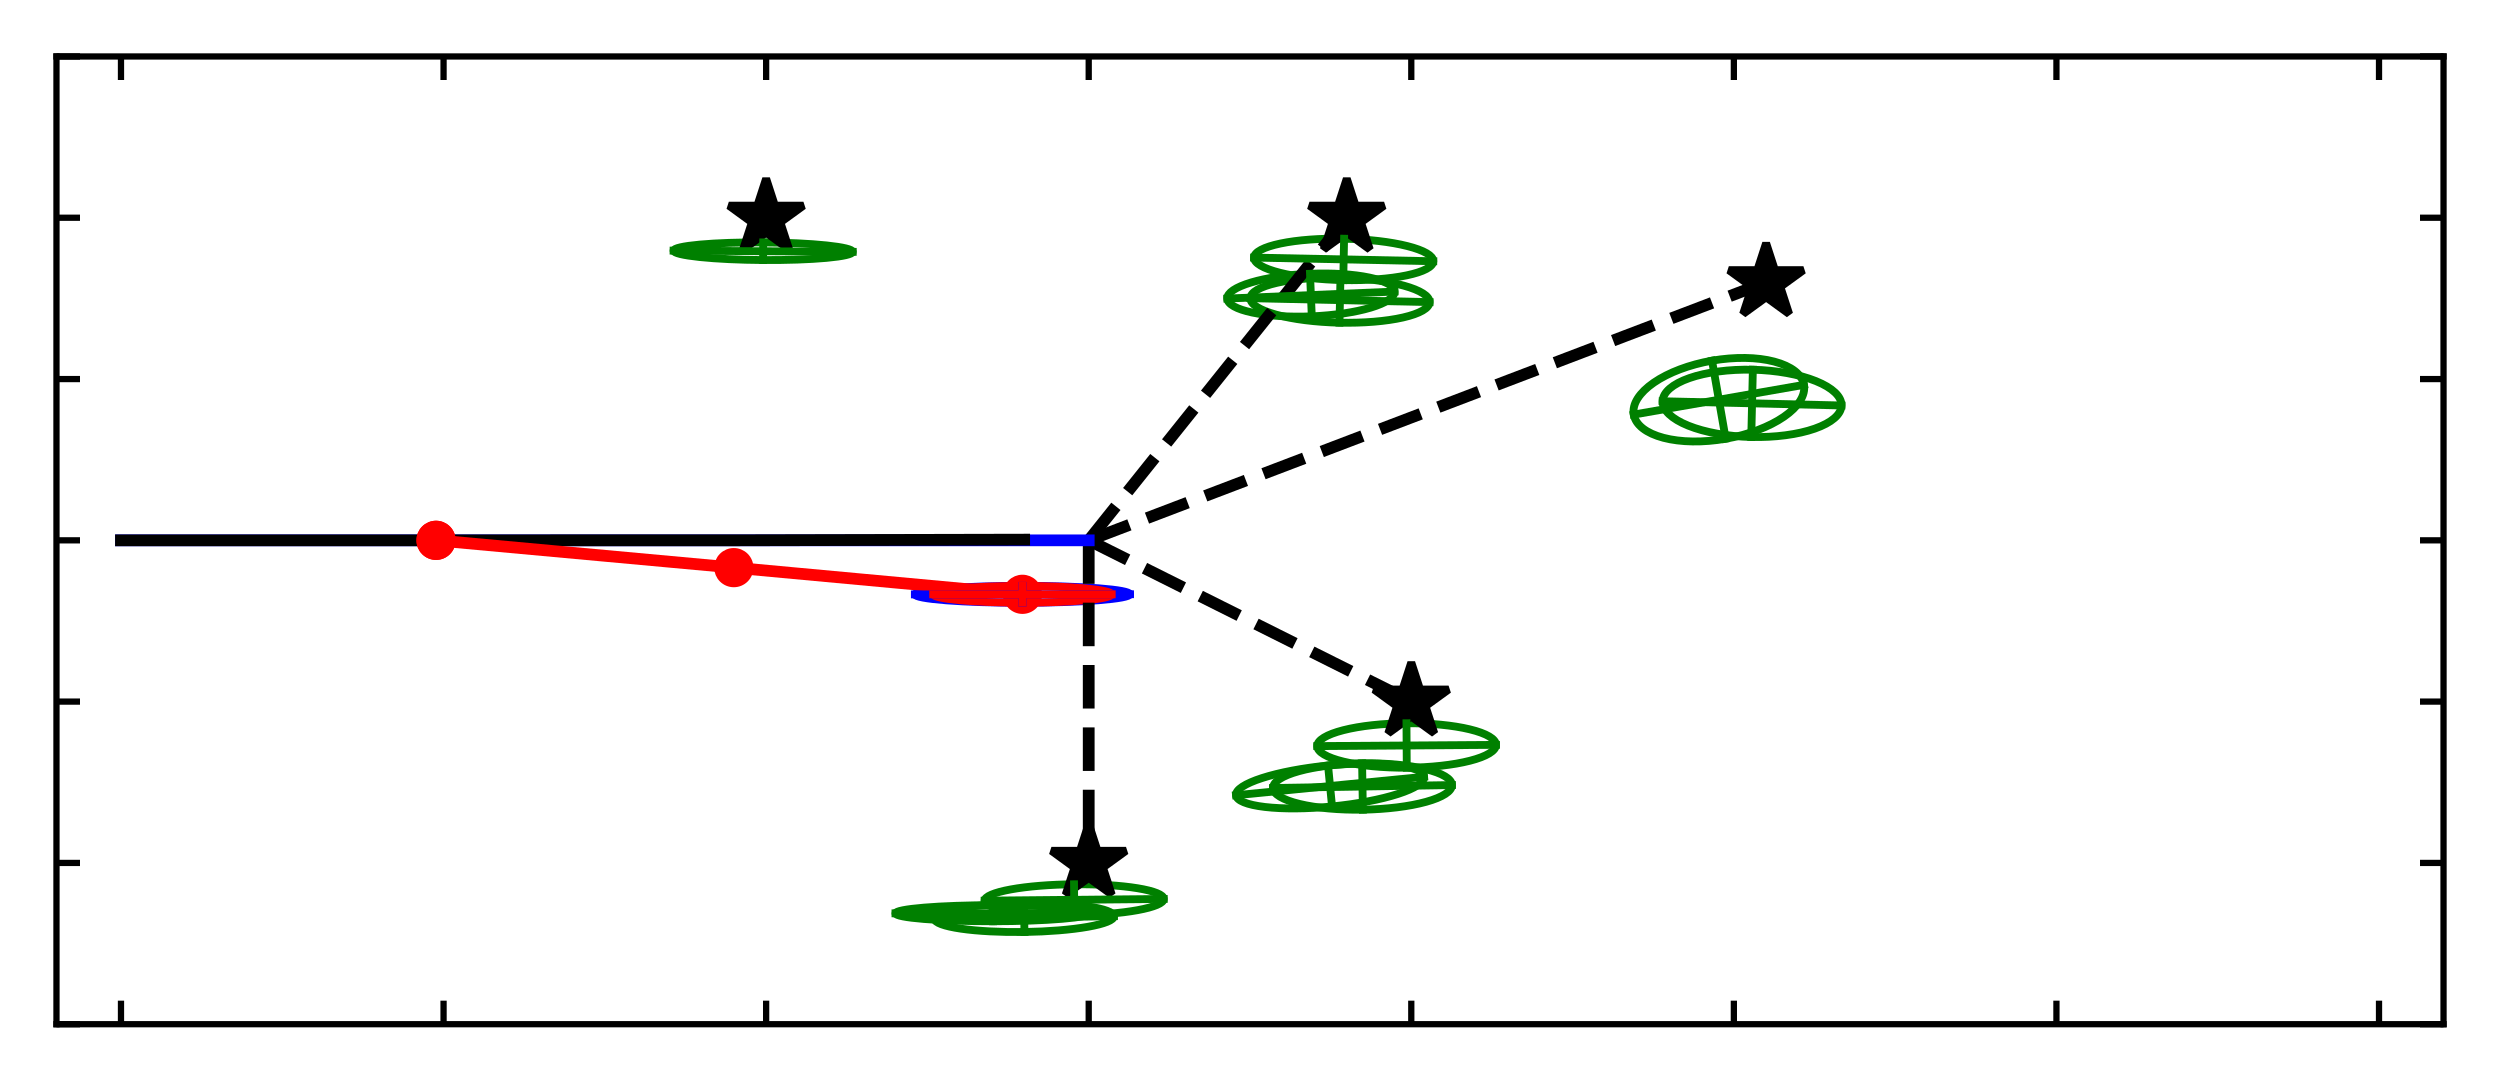 <?xml version="1.0" encoding="utf-8" standalone="no"?>
<!DOCTYPE svg PUBLIC "-//W3C//DTD SVG 1.1//EN"
  "http://www.w3.org/Graphics/SVG/1.1/DTD/svg11.dtd">
<svg xmlns:xlink="http://www.w3.org/1999/xlink" width="318.764pt" height="137.791pt" viewBox="0 0 318.764 137.791" xmlns="http://www.w3.org/2000/svg" version="1.1">
 <defs>
  <style type="text/css">*{stroke-linejoin: round; stroke-linecap: butt}</style>
 </defs>
 <g id="figure_1">
  <g id="patch_1">
   <path d="M 0 137.791 
L 318.764 137.791 
L 318.764 0 
L 0 0 
z
" style="fill: #ffffff"/>
  </g>
  <g id="axes_1">
   <g id="patch_2">
    <path d="M 7.2 130.591 
L 311.564 130.591 
L 311.564 7.2 
L 7.2 7.2 
z
" style="fill: #ffffff"/>
   </g>
   <g id="patch_3">
    <path d="M 116.65 75.787 
C 116.65 76.073 118.096 76.346 120.668 76.547 
C 123.241 76.748 126.731 76.859 130.369 76.857 
C 134.007 76.854 137.497 76.738 140.07 76.534 
C 142.642 76.33 144.087 76.055 144.087 75.769 
C 144.087 75.483 142.641 75.209 140.069 75.009 
C 137.496 74.808 134.006 74.697 130.368 74.699 
C 126.729 74.701 123.24 74.817 120.667 75.021 
C 118.095 75.225 116.649 75.501 116.65 75.787 
L 116.65 75.787 
z
" clip-path="url(#p5bb6a7cc54)" style="fill: none; stroke: #0000ff; stroke-linejoin: miter"/>
   </g>
   <g id="patch_4">
    <path d="M 118.986 75.774 
C 118.986 76.057 120.185 76.329 122.32 76.53 
C 124.454 76.73 127.349 76.844 130.368 76.845 
C 133.387 76.846 136.282 76.734 138.417 76.535 
C 140.551 76.336 141.75 76.065 141.75 75.782 
C 141.751 75.499 140.551 75.227 138.417 75.026 
C 136.283 74.825 133.387 74.712 130.369 74.711 
C 127.35 74.71 124.455 74.821 122.32 75.021 
C 120.186 75.22 118.986 75.491 118.986 75.774 
L 118.986 75.774 
z
" clip-path="url(#p5bb6a7cc54)" style="fill: none; stroke: #ff0000; stroke-linejoin: miter"/>
   </g>
   <g id="patch_5">
    <path d="M 85.883 31.958 
C 85.881 32.256 87.083 32.55 89.223 32.776 
C 91.364 33.001 94.269 33.138 97.299 33.158 
C 100.328 33.178 103.235 33.079 105.378 32.882 
C 107.522 32.685 108.727 32.407 108.729 32.109 
C 108.731 31.811 107.53 31.517 105.389 31.291 
C 103.248 31.066 100.343 30.929 97.314 30.909 
C 94.284 30.889 91.377 30.988 89.234 31.185 
C 87.09 31.381 85.885 31.66 85.883 31.958 
L 85.883 31.958 
z
" clip-path="url(#p5bb6a7cc54)" style="fill: none; stroke: #008000; stroke-linejoin: miter"/>
   </g>
   <g id="patch_6">
    <path d="M 125.546 114.838 
C 125.551 115.362 126.759 115.854 128.904 116.204 
C 131.049 116.555 133.956 116.735 136.984 116.706 
C 140.013 116.677 142.916 116.441 145.054 116.049 
C 147.191 115.658 148.39 115.143 148.385 114.618 
C 148.38 114.094 147.172 113.602 145.027 113.252 
C 142.882 112.901 139.975 112.721 136.946 112.75 
C 133.918 112.779 131.015 113.015 128.877 113.407 
C 126.739 113.798 125.541 114.313 125.546 114.838 
L 125.546 114.838 
z
" clip-path="url(#p5bb6a7cc54)" style="fill: none; stroke: #008000; stroke-linejoin: miter"/>
   </g>
   <g id="patch_7">
    <path d="M 159.896 32.844 
C 159.882 33.544 161.072 34.24 163.205 34.778 
C 165.338 35.317 168.24 35.654 171.271 35.716 
C 174.302 35.778 177.215 35.56 179.368 35.108 
C 181.522 34.657 182.739 34.01 182.754 33.31 
C 182.768 32.61 181.578 31.914 179.444 31.376 
C 177.311 30.837 174.41 30.5 171.379 30.438 
C 168.348 30.376 165.435 30.595 163.281 31.046 
C 161.128 31.497 159.91 32.144 159.896 32.844 
L 159.896 32.844 
z
" clip-path="url(#p5bb6a7cc54)" style="fill: none; stroke: #008000; stroke-linejoin: miter"/>
   </g>
   <g id="patch_8">
    <path d="M 167.955 95.13 
C 167.96 95.882 169.166 96.594 171.307 97.111 
C 173.447 97.628 176.348 97.907 179.371 97.886 
C 182.393 97.865 185.29 97.546 187.423 97 
C 189.557 96.454 190.753 95.725 190.748 94.973 
C 190.742 94.221 189.537 93.508 187.396 92.992 
C 185.255 92.475 182.354 92.196 179.332 92.217 
C 176.309 92.238 173.412 92.556 171.279 93.103 
C 169.146 93.649 167.95 94.378 167.955 95.13 
L 167.955 95.13 
z
" clip-path="url(#p5bb6a7cc54)" style="fill: none; stroke: #008000; stroke-linejoin: miter"/>
   </g>
   <g id="patch_9">
    <path d="M 119.151 117.156 
C 119.159 117.645 120.371 118.097 122.522 118.412 
C 124.673 118.726 127.586 118.878 130.62 118.834 
C 133.655 118.789 136.562 118.552 138.703 118.174 
C 140.843 117.796 142.042 117.309 142.035 116.82 
C 142.027 116.33 140.815 115.878 138.664 115.564 
C 136.514 115.249 133.6 115.097 130.566 115.142 
C 127.532 115.187 124.624 115.424 122.483 115.802 
C 120.343 116.179 119.144 116.666 119.151 117.156 
L 119.151 117.156 
z
" clip-path="url(#p5bb6a7cc54)" style="fill: none; stroke: #008000; stroke-linejoin: miter"/>
   </g>
   <g id="patch_10">
    <path d="M 159.427 38.019 
C 159.41 38.781 160.598 39.538 162.729 40.124 
C 164.86 40.71 167.76 41.077 170.791 41.144 
C 173.821 41.211 176.735 40.972 178.889 40.481 
C 181.044 39.989 182.264 39.285 182.281 38.523 
C 182.298 37.762 181.11 37.004 178.979 36.418 
C 176.848 35.832 173.948 35.465 170.918 35.399 
C 167.887 35.332 164.974 35.57 162.819 36.062 
C 160.664 36.553 159.444 37.257 159.427 38.019 
L 159.427 38.019 
z
" clip-path="url(#p5bb6a7cc54)" style="fill: none; stroke: #008000; stroke-linejoin: miter"/>
   </g>
   <g id="patch_11">
    <path d="M 162.317 100.471 
C 162.33 101.254 163.544 101.986 165.693 102.505 
C 167.841 103.023 170.747 103.287 173.773 103.238 
C 176.798 103.188 179.694 102.829 181.824 102.241 
C 183.954 101.652 185.144 100.881 185.131 100.098 
C 185.118 99.315 183.904 98.583 181.756 98.065 
C 179.608 97.546 176.701 97.282 173.676 97.332 
C 170.651 97.381 167.754 97.74 165.624 98.329 
C 163.494 98.917 162.305 99.688 162.317 100.471 
L 162.317 100.471 
z
" clip-path="url(#p5bb6a7cc54)" style="fill: none; stroke: #008000; stroke-linejoin: miter"/>
   </g>
   <g id="patch_12">
    <path d="M 211.995 51.161 
C 211.969 52.299 213.144 53.419 215.263 54.274 
C 217.383 55.129 220.272 55.649 223.296 55.721 
C 226.32 55.792 229.231 55.409 231.388 54.655 
C 233.545 53.901 234.773 52.838 234.8 51.7 
C 234.826 50.563 233.651 49.443 231.532 48.588 
C 229.412 47.733 226.523 47.213 223.499 47.141 
C 220.475 47.07 217.564 47.453 215.407 48.207 
C 213.25 48.961 212.022 50.024 211.995 51.161 
L 211.995 51.161 
z
" clip-path="url(#p5bb6a7cc54)" style="fill: none; stroke: #008000; stroke-linejoin: miter"/>
   </g>
   <g id="patch_13">
    <path d="M 114.176 116.455 
C 114.177 116.727 115.488 116.986 117.821 117.176 
C 120.154 117.366 123.318 117.47 126.618 117.466 
C 129.917 117.462 133.081 117.35 135.414 117.155 
C 137.747 116.96 139.057 116.697 139.057 116.425 
C 139.056 116.153 137.745 115.894 135.412 115.705 
C 133.079 115.515 129.914 115.411 126.615 115.415 
C 123.316 115.419 120.152 115.531 117.819 115.726 
C 115.486 115.921 114.176 116.183 114.176 116.455 
L 114.176 116.455 
z
" clip-path="url(#p5bb6a7cc54)" style="fill: none; stroke: #008000; stroke-linejoin: miter"/>
   </g>
   <g id="patch_14">
    <path d="M 156.485 38.065 
C 156.515 38.785 157.667 39.429 159.687 39.855 
C 161.708 40.281 164.432 40.454 167.26 40.336 
C 170.087 40.219 172.788 39.82 174.766 39.228 
C 176.744 38.635 177.839 37.898 177.809 37.178 
C 177.779 36.458 176.627 35.814 174.606 35.388 
C 172.586 34.962 169.862 34.789 167.034 34.907 
C 164.206 35.024 161.506 35.423 159.528 36.015 
C 157.549 36.608 156.455 37.345 156.485 38.065 
L 156.485 38.065 
z
" clip-path="url(#p5bb6a7cc54)" style="fill: none; stroke: #008000; stroke-linejoin: miter"/>
   </g>
   <g id="patch_15">
    <path d="M 157.6 101.392 
C 157.667 102.084 158.996 102.625 161.292 102.894 
C 163.588 103.163 166.664 103.14 169.844 102.828 
C 173.023 102.517 176.046 101.943 178.246 101.234 
C 180.446 100.524 181.644 99.736 181.576 99.044 
C 181.508 98.351 180.18 97.811 177.884 97.542 
C 175.588 97.272 172.512 97.296 169.332 97.607 
C 166.153 97.919 163.13 98.492 160.93 99.202 
C 158.73 99.912 157.532 100.7 157.6 101.392 
L 157.6 101.392 
z
" clip-path="url(#p5bb6a7cc54)" style="fill: none; stroke: #008000; stroke-linejoin: miter"/>
   </g>
   <g id="patch_16">
    <path d="M 208.313 52.86 
C 208.544 54.18 209.909 55.247 212.106 55.825 
C 214.304 56.403 217.156 56.445 220.033 55.942 
C 222.911 55.44 225.579 54.433 227.451 53.144 
C 229.322 51.855 230.244 50.389 230.014 49.068 
C 229.783 47.748 228.418 46.681 226.221 46.103 
C 224.023 45.525 221.171 45.483 218.294 45.986 
C 215.416 46.489 212.748 47.495 210.876 48.784 
C 209.005 50.073 208.083 51.54 208.313 52.86 
L 208.313 52.86 
z
" clip-path="url(#p5bb6a7cc54)" style="fill: none; stroke: #008000; stroke-linejoin: miter"/>
   </g>
   <g id="matplotlib.axis_1">
    <g id="xtick_1">
     <g id="line2d_1">
      <defs>
       <path id="mda8af90e8d" d="M 0 0 
L 0 -3 
" style="stroke: #000000; stroke-width: 0.8"/>
      </defs>
      <g>
       <use xlink:href="#mda8af90e8d" x="15.426" y="130.591" style="stroke: #000000; stroke-width: 0.8"/>
      </g>
     </g>
     <g id="line2d_2">
      <defs>
       <path id="m941d08b96f" d="M 0 0 
L 0 3 
" style="stroke: #000000; stroke-width: 0.8"/>
      </defs>
      <g>
       <use xlink:href="#m941d08b96f" x="15.426" y="7.2" style="stroke: #000000; stroke-width: 0.8"/>
      </g>
     </g>
    </g>
    <g id="xtick_2">
     <g id="line2d_3">
      <g>
       <use xlink:href="#mda8af90e8d" x="56.556" y="130.591" style="stroke: #000000; stroke-width: 0.8"/>
      </g>
     </g>
     <g id="line2d_4">
      <g>
       <use xlink:href="#m941d08b96f" x="56.556" y="7.2" style="stroke: #000000; stroke-width: 0.8"/>
      </g>
     </g>
    </g>
    <g id="xtick_3">
     <g id="line2d_5">
      <g>
       <use xlink:href="#mda8af90e8d" x="97.686" y="130.591" style="stroke: #000000; stroke-width: 0.8"/>
      </g>
     </g>
     <g id="line2d_6">
      <g>
       <use xlink:href="#m941d08b96f" x="97.686" y="7.2" style="stroke: #000000; stroke-width: 0.8"/>
      </g>
     </g>
    </g>
    <g id="xtick_4">
     <g id="line2d_7">
      <g>
       <use xlink:href="#mda8af90e8d" x="138.817" y="130.591" style="stroke: #000000; stroke-width: 0.8"/>
      </g>
     </g>
     <g id="line2d_8">
      <g>
       <use xlink:href="#m941d08b96f" x="138.817" y="7.2" style="stroke: #000000; stroke-width: 0.8"/>
      </g>
     </g>
    </g>
    <g id="xtick_5">
     <g id="line2d_9">
      <g>
       <use xlink:href="#mda8af90e8d" x="179.947" y="130.591" style="stroke: #000000; stroke-width: 0.8"/>
      </g>
     </g>
     <g id="line2d_10">
      <g>
       <use xlink:href="#m941d08b96f" x="179.947" y="7.2" style="stroke: #000000; stroke-width: 0.8"/>
      </g>
     </g>
    </g>
    <g id="xtick_6">
     <g id="line2d_11">
      <g>
       <use xlink:href="#mda8af90e8d" x="221.077" y="130.591" style="stroke: #000000; stroke-width: 0.8"/>
      </g>
     </g>
     <g id="line2d_12">
      <g>
       <use xlink:href="#m941d08b96f" x="221.077" y="7.2" style="stroke: #000000; stroke-width: 0.8"/>
      </g>
     </g>
    </g>
    <g id="xtick_7">
     <g id="line2d_13">
      <g>
       <use xlink:href="#mda8af90e8d" x="262.207" y="130.591" style="stroke: #000000; stroke-width: 0.8"/>
      </g>
     </g>
     <g id="line2d_14">
      <g>
       <use xlink:href="#m941d08b96f" x="262.207" y="7.2" style="stroke: #000000; stroke-width: 0.8"/>
      </g>
     </g>
    </g>
    <g id="xtick_8">
     <g id="line2d_15">
      <g>
       <use xlink:href="#mda8af90e8d" x="303.338" y="130.591" style="stroke: #000000; stroke-width: 0.8"/>
      </g>
     </g>
     <g id="line2d_16">
      <g>
       <use xlink:href="#m941d08b96f" x="303.338" y="7.2" style="stroke: #000000; stroke-width: 0.8"/>
      </g>
     </g>
    </g>
   </g>
   <g id="matplotlib.axis_2">
    <g id="ytick_1">
     <g id="line2d_17">
      <defs>
       <path id="m47a7a9301d" d="M 0 0 
L 3 0 
" style="stroke: #000000; stroke-width: 0.8"/>
      </defs>
      <g>
       <use xlink:href="#m47a7a9301d" x="7.2" y="130.591" style="stroke: #000000; stroke-width: 0.8"/>
      </g>
     </g>
     <g id="line2d_18">
      <defs>
       <path id="madb325beaf" d="M 0 0 
L -3 0 
" style="stroke: #000000; stroke-width: 0.8"/>
      </defs>
      <g>
       <use xlink:href="#madb325beaf" x="311.564" y="130.591" style="stroke: #000000; stroke-width: 0.8"/>
      </g>
     </g>
    </g>
    <g id="ytick_2">
     <g id="line2d_19">
      <g>
       <use xlink:href="#m47a7a9301d" x="7.2" y="110.026" style="stroke: #000000; stroke-width: 0.8"/>
      </g>
     </g>
     <g id="line2d_20">
      <g>
       <use xlink:href="#madb325beaf" x="311.564" y="110.026" style="stroke: #000000; stroke-width: 0.8"/>
      </g>
     </g>
    </g>
    <g id="ytick_3">
     <g id="line2d_21">
      <g>
       <use xlink:href="#m47a7a9301d" x="7.2" y="89.46" style="stroke: #000000; stroke-width: 0.8"/>
      </g>
     </g>
     <g id="line2d_22">
      <g>
       <use xlink:href="#madb325beaf" x="311.564" y="89.46" style="stroke: #000000; stroke-width: 0.8"/>
      </g>
     </g>
    </g>
    <g id="ytick_4">
     <g id="line2d_23">
      <g>
       <use xlink:href="#m47a7a9301d" x="7.2" y="68.895" style="stroke: #000000; stroke-width: 0.8"/>
      </g>
     </g>
     <g id="line2d_24">
      <g>
       <use xlink:href="#madb325beaf" x="311.564" y="68.895" style="stroke: #000000; stroke-width: 0.8"/>
      </g>
     </g>
    </g>
    <g id="ytick_5">
     <g id="line2d_25">
      <g>
       <use xlink:href="#m47a7a9301d" x="7.2" y="48.33" style="stroke: #000000; stroke-width: 0.8"/>
      </g>
     </g>
     <g id="line2d_26">
      <g>
       <use xlink:href="#madb325beaf" x="311.564" y="48.33" style="stroke: #000000; stroke-width: 0.8"/>
      </g>
     </g>
    </g>
    <g id="ytick_6">
     <g id="line2d_27">
      <g>
       <use xlink:href="#m47a7a9301d" x="7.2" y="27.765" style="stroke: #000000; stroke-width: 0.8"/>
      </g>
     </g>
     <g id="line2d_28">
      <g>
       <use xlink:href="#madb325beaf" x="311.564" y="27.765" style="stroke: #000000; stroke-width: 0.8"/>
      </g>
     </g>
    </g>
    <g id="ytick_7">
     <g id="line2d_29">
      <g>
       <use xlink:href="#m47a7a9301d" x="7.2" y="7.2" style="stroke: #000000; stroke-width: 0.8"/>
      </g>
     </g>
     <g id="line2d_30">
      <g>
       <use xlink:href="#madb325beaf" x="311.564" y="7.2" style="stroke: #000000; stroke-width: 0.8"/>
      </g>
     </g>
    </g>
   </g>
   <g id="line2d_31">
    <defs>
     <path id="m1c73277488" d="M 0 -5 
L -1.123 -1.545 
L -4.755 -1.545 
L -1.816 0.59 
L -2.939 4.045 
L -0 1.91 
L 2.939 4.045 
L 1.816 0.59 
L 4.755 -1.545 
L 1.123 -1.545 
z
" style="stroke: #000000; stroke-linejoin: bevel"/>
    </defs>
    <g clip-path="url(#p5bb6a7cc54)">
     <use xlink:href="#m1c73277488" x="97.686" y="27.765" style="stroke: #000000; stroke-linejoin: bevel"/>
     <use xlink:href="#m1c73277488" x="138.817" y="110.026" style="stroke: #000000; stroke-linejoin: bevel"/>
     <use xlink:href="#m1c73277488" x="171.721" y="27.765" style="stroke: #000000; stroke-linejoin: bevel"/>
     <use xlink:href="#m1c73277488" x="179.947" y="89.46" style="stroke: #000000; stroke-linejoin: bevel"/>
     <use xlink:href="#m1c73277488" x="225.19" y="35.991" style="stroke: #000000; stroke-linejoin: bevel"/>
    </g>
   </g>
   <g id="line2d_32">
    <path d="M 138.817 68.895 
L 138.817 110.026 
" clip-path="url(#p5bb6a7cc54)" style="fill: none; stroke-dasharray: 5.55,2.4; stroke-dashoffset: 0; stroke: #000000; stroke-width: 1.5"/>
   </g>
   <g id="line2d_33">
    <path d="M 138.817 68.895 
L 171.721 27.765 
" clip-path="url(#p5bb6a7cc54)" style="fill: none; stroke-dasharray: 5.55,2.4; stroke-dashoffset: 0; stroke: #000000; stroke-width: 1.5"/>
   </g>
   <g id="line2d_34">
    <path d="M 138.817 68.895 
L 179.947 89.46 
" clip-path="url(#p5bb6a7cc54)" style="fill: none; stroke-dasharray: 5.55,2.4; stroke-dashoffset: 0; stroke: #000000; stroke-width: 1.5"/>
   </g>
   <g id="line2d_35">
    <path d="M 138.817 68.895 
L 225.19 35.991 
" clip-path="url(#p5bb6a7cc54)" style="fill: none; stroke-dasharray: 5.55,2.4; stroke-dashoffset: 0; stroke: #000000; stroke-width: 1.5"/>
   </g>
   <g id="line2d_36">
    <path d="M 15.426 68.895 
L 56.556 68.895 
L 97.686 68.895 
L 138.817 68.895 
" clip-path="url(#p5bb6a7cc54)" style="fill: none; stroke: #0000ff; stroke-width: 1.5; stroke-linecap: square"/>
   </g>
   <g id="line2d_37">
    <path d="M 15.426 68.895 
L 55.597 68.895 
L 93.626 68.891 
L 130.586 68.808 
" clip-path="url(#p5bb6a7cc54)" style="fill: none; stroke: #000000; stroke-width: 1.5; stroke-linecap: square"/>
   </g>
   <g id="line2d_38">
    <path d="M 55.597 68.895 
L 55.597 68.895 
L 93.565 72.376 
L 130.368 75.778 
" clip-path="url(#p5bb6a7cc54)" style="fill: none; stroke: #ff0000; stroke-width: 1.5; stroke-linecap: square"/>
    <defs>
     <path id="m502031adde" d="M 0 2 
C 0.53 2 1.039 1.789 1.414 1.414 
C 1.789 1.039 2 0.53 2 0 
C 2 -0.53 1.789 -1.039 1.414 -1.414 
C 1.039 -1.789 0.53 -2 0 -2 
C -0.53 -2 -1.039 -1.789 -1.414 -1.414 
C -1.789 -1.039 -2 -0.53 -2 0 
C -2 0.53 -1.789 1.039 -1.414 1.414 
C -1.039 1.789 -0.53 2 0 2 
z
" style="stroke: #ff0000"/>
    </defs>
    <g clip-path="url(#p5bb6a7cc54)">
     <use xlink:href="#m502031adde" x="55.597" y="68.895" style="fill: #ff0000; stroke: #ff0000"/>
     <use xlink:href="#m502031adde" x="55.597" y="68.895" style="fill: #ff0000; stroke: #ff0000"/>
     <use xlink:href="#m502031adde" x="93.565" y="72.376" style="fill: #ff0000; stroke: #ff0000"/>
     <use xlink:href="#m502031adde" x="130.368" y="75.778" style="fill: #ff0000; stroke: #ff0000"/>
    </g>
   </g>
   <g id="line2d_39">
    <path d="M 130.368 74.699 
L 130.369 76.857 
" clip-path="url(#p5bb6a7cc54)" style="fill: none; stroke: #0000ff; stroke-linecap: square"/>
   </g>
   <g id="line2d_40">
    <path d="M 144.087 75.769 
L 116.65 75.787 
" clip-path="url(#p5bb6a7cc54)" style="fill: none; stroke: #0000ff; stroke-linecap: square"/>
   </g>
   <g id="line2d_41">
    <path d="M 130.369 74.711 
L 130.368 76.845 
" clip-path="url(#p5bb6a7cc54)" style="fill: none; stroke: #ff0000; stroke-linecap: square"/>
   </g>
   <g id="line2d_42">
    <path d="M 141.75 75.782 
L 118.986 75.774 
" clip-path="url(#p5bb6a7cc54)" style="fill: none; stroke: #ff0000; stroke-linecap: square"/>
   </g>
   <g id="line2d_43">
    <path d="M 97.314 30.909 
L 97.299 33.158 
" clip-path="url(#p5bb6a7cc54)" style="fill: none; stroke: #008000; stroke-linecap: square"/>
   </g>
   <g id="line2d_44">
    <path d="M 108.729 32.109 
L 85.883 31.958 
" clip-path="url(#p5bb6a7cc54)" style="fill: none; stroke: #008000; stroke-linecap: square"/>
   </g>
   <g id="line2d_45">
    <path d="M 136.946 112.75 
L 136.984 116.706 
" clip-path="url(#p5bb6a7cc54)" style="fill: none; stroke: #008000; stroke-linecap: square"/>
   </g>
   <g id="line2d_46">
    <path d="M 148.385 114.618 
L 125.546 114.838 
" clip-path="url(#p5bb6a7cc54)" style="fill: none; stroke: #008000; stroke-linecap: square"/>
   </g>
   <g id="line2d_47">
    <path d="M 171.379 30.438 
L 171.271 35.716 
" clip-path="url(#p5bb6a7cc54)" style="fill: none; stroke: #008000; stroke-linecap: square"/>
   </g>
   <g id="line2d_48">
    <path d="M 182.754 33.31 
L 159.896 32.844 
" clip-path="url(#p5bb6a7cc54)" style="fill: none; stroke: #008000; stroke-linecap: square"/>
   </g>
   <g id="line2d_49">
    <path d="M 179.332 92.217 
L 179.371 97.886 
" clip-path="url(#p5bb6a7cc54)" style="fill: none; stroke: #008000; stroke-linecap: square"/>
   </g>
   <g id="line2d_50">
    <path d="M 190.748 94.973 
L 167.955 95.13 
" clip-path="url(#p5bb6a7cc54)" style="fill: none; stroke: #008000; stroke-linecap: square"/>
   </g>
   <g id="line2d_51">
    <path d="M 130.566 115.142 
L 130.62 118.834 
" clip-path="url(#p5bb6a7cc54)" style="fill: none; stroke: #008000; stroke-linecap: square"/>
   </g>
   <g id="line2d_52">
    <path d="M 142.035 116.82 
L 119.151 117.156 
" clip-path="url(#p5bb6a7cc54)" style="fill: none; stroke: #008000; stroke-linecap: square"/>
   </g>
   <g id="line2d_53">
    <path d="M 170.918 35.399 
L 170.791 41.144 
" clip-path="url(#p5bb6a7cc54)" style="fill: none; stroke: #008000; stroke-linecap: square"/>
   </g>
   <g id="line2d_54">
    <path d="M 182.281 38.523 
L 159.427 38.019 
" clip-path="url(#p5bb6a7cc54)" style="fill: none; stroke: #008000; stroke-linecap: square"/>
   </g>
   <g id="line2d_55">
    <path d="M 173.676 97.332 
L 173.773 103.238 
" clip-path="url(#p5bb6a7cc54)" style="fill: none; stroke: #008000; stroke-linecap: square"/>
   </g>
   <g id="line2d_56">
    <path d="M 185.131 100.098 
L 162.317 100.471 
" clip-path="url(#p5bb6a7cc54)" style="fill: none; stroke: #008000; stroke-linecap: square"/>
   </g>
   <g id="line2d_57">
    <path d="M 223.499 47.141 
L 223.296 55.721 
" clip-path="url(#p5bb6a7cc54)" style="fill: none; stroke: #008000; stroke-linecap: square"/>
   </g>
   <g id="line2d_58">
    <path d="M 234.8 51.7 
L 211.995 51.161 
" clip-path="url(#p5bb6a7cc54)" style="fill: none; stroke: #008000; stroke-linecap: square"/>
   </g>
   <g id="line2d_59">
    <path d="M 126.615 115.415 
L 126.618 117.466 
" clip-path="url(#p5bb6a7cc54)" style="fill: none; stroke: #008000; stroke-linecap: square"/>
   </g>
   <g id="line2d_60">
    <path d="M 139.057 116.425 
L 114.176 116.455 
" clip-path="url(#p5bb6a7cc54)" style="fill: none; stroke: #008000; stroke-linecap: square"/>
   </g>
   <g id="line2d_61">
    <path d="M 167.034 34.907 
L 167.26 40.336 
" clip-path="url(#p5bb6a7cc54)" style="fill: none; stroke: #008000; stroke-linecap: square"/>
   </g>
   <g id="line2d_62">
    <path d="M 177.809 37.178 
L 156.485 38.065 
" clip-path="url(#p5bb6a7cc54)" style="fill: none; stroke: #008000; stroke-linecap: square"/>
   </g>
   <g id="line2d_63">
    <path d="M 169.332 97.607 
L 169.844 102.828 
" clip-path="url(#p5bb6a7cc54)" style="fill: none; stroke: #008000; stroke-linecap: square"/>
   </g>
   <g id="line2d_64">
    <path d="M 181.576 99.044 
L 157.6 101.392 
" clip-path="url(#p5bb6a7cc54)" style="fill: none; stroke: #008000; stroke-linecap: square"/>
   </g>
   <g id="line2d_65">
    <path d="M 218.294 45.986 
L 220.033 55.942 
" clip-path="url(#p5bb6a7cc54)" style="fill: none; stroke: #008000; stroke-linecap: square"/>
   </g>
   <g id="line2d_66">
    <path d="M 230.014 49.068 
L 208.313 52.86 
" clip-path="url(#p5bb6a7cc54)" style="fill: none; stroke: #008000; stroke-linecap: square"/>
   </g>
   <g id="patch_17">
    <path d="M 7.2 130.591 
L 7.2 7.2 
" style="fill: none; stroke: #000000; stroke-width: 0.8; stroke-linejoin: miter; stroke-linecap: square"/>
   </g>
   <g id="patch_18">
    <path d="M 311.564 130.591 
L 311.564 7.2 
" style="fill: none; stroke: #000000; stroke-width: 0.8; stroke-linejoin: miter; stroke-linecap: square"/>
   </g>
   <g id="patch_19">
    <path d="M 7.2 130.591 
L 311.564 130.591 
" style="fill: none; stroke: #000000; stroke-width: 0.8; stroke-linejoin: miter; stroke-linecap: square"/>
   </g>
   <g id="patch_20">
    <path d="M 7.2 7.2 
L 311.564 7.2 
" style="fill: none; stroke: #000000; stroke-width: 0.8; stroke-linejoin: miter; stroke-linecap: square"/>
   </g>
  </g>
 </g>
 <defs>
  <clipPath id="p5bb6a7cc54">
   <rect x="7.2" y="7.2" width="304.364" height="123.391"/>
  </clipPath>
 </defs>
</svg>
